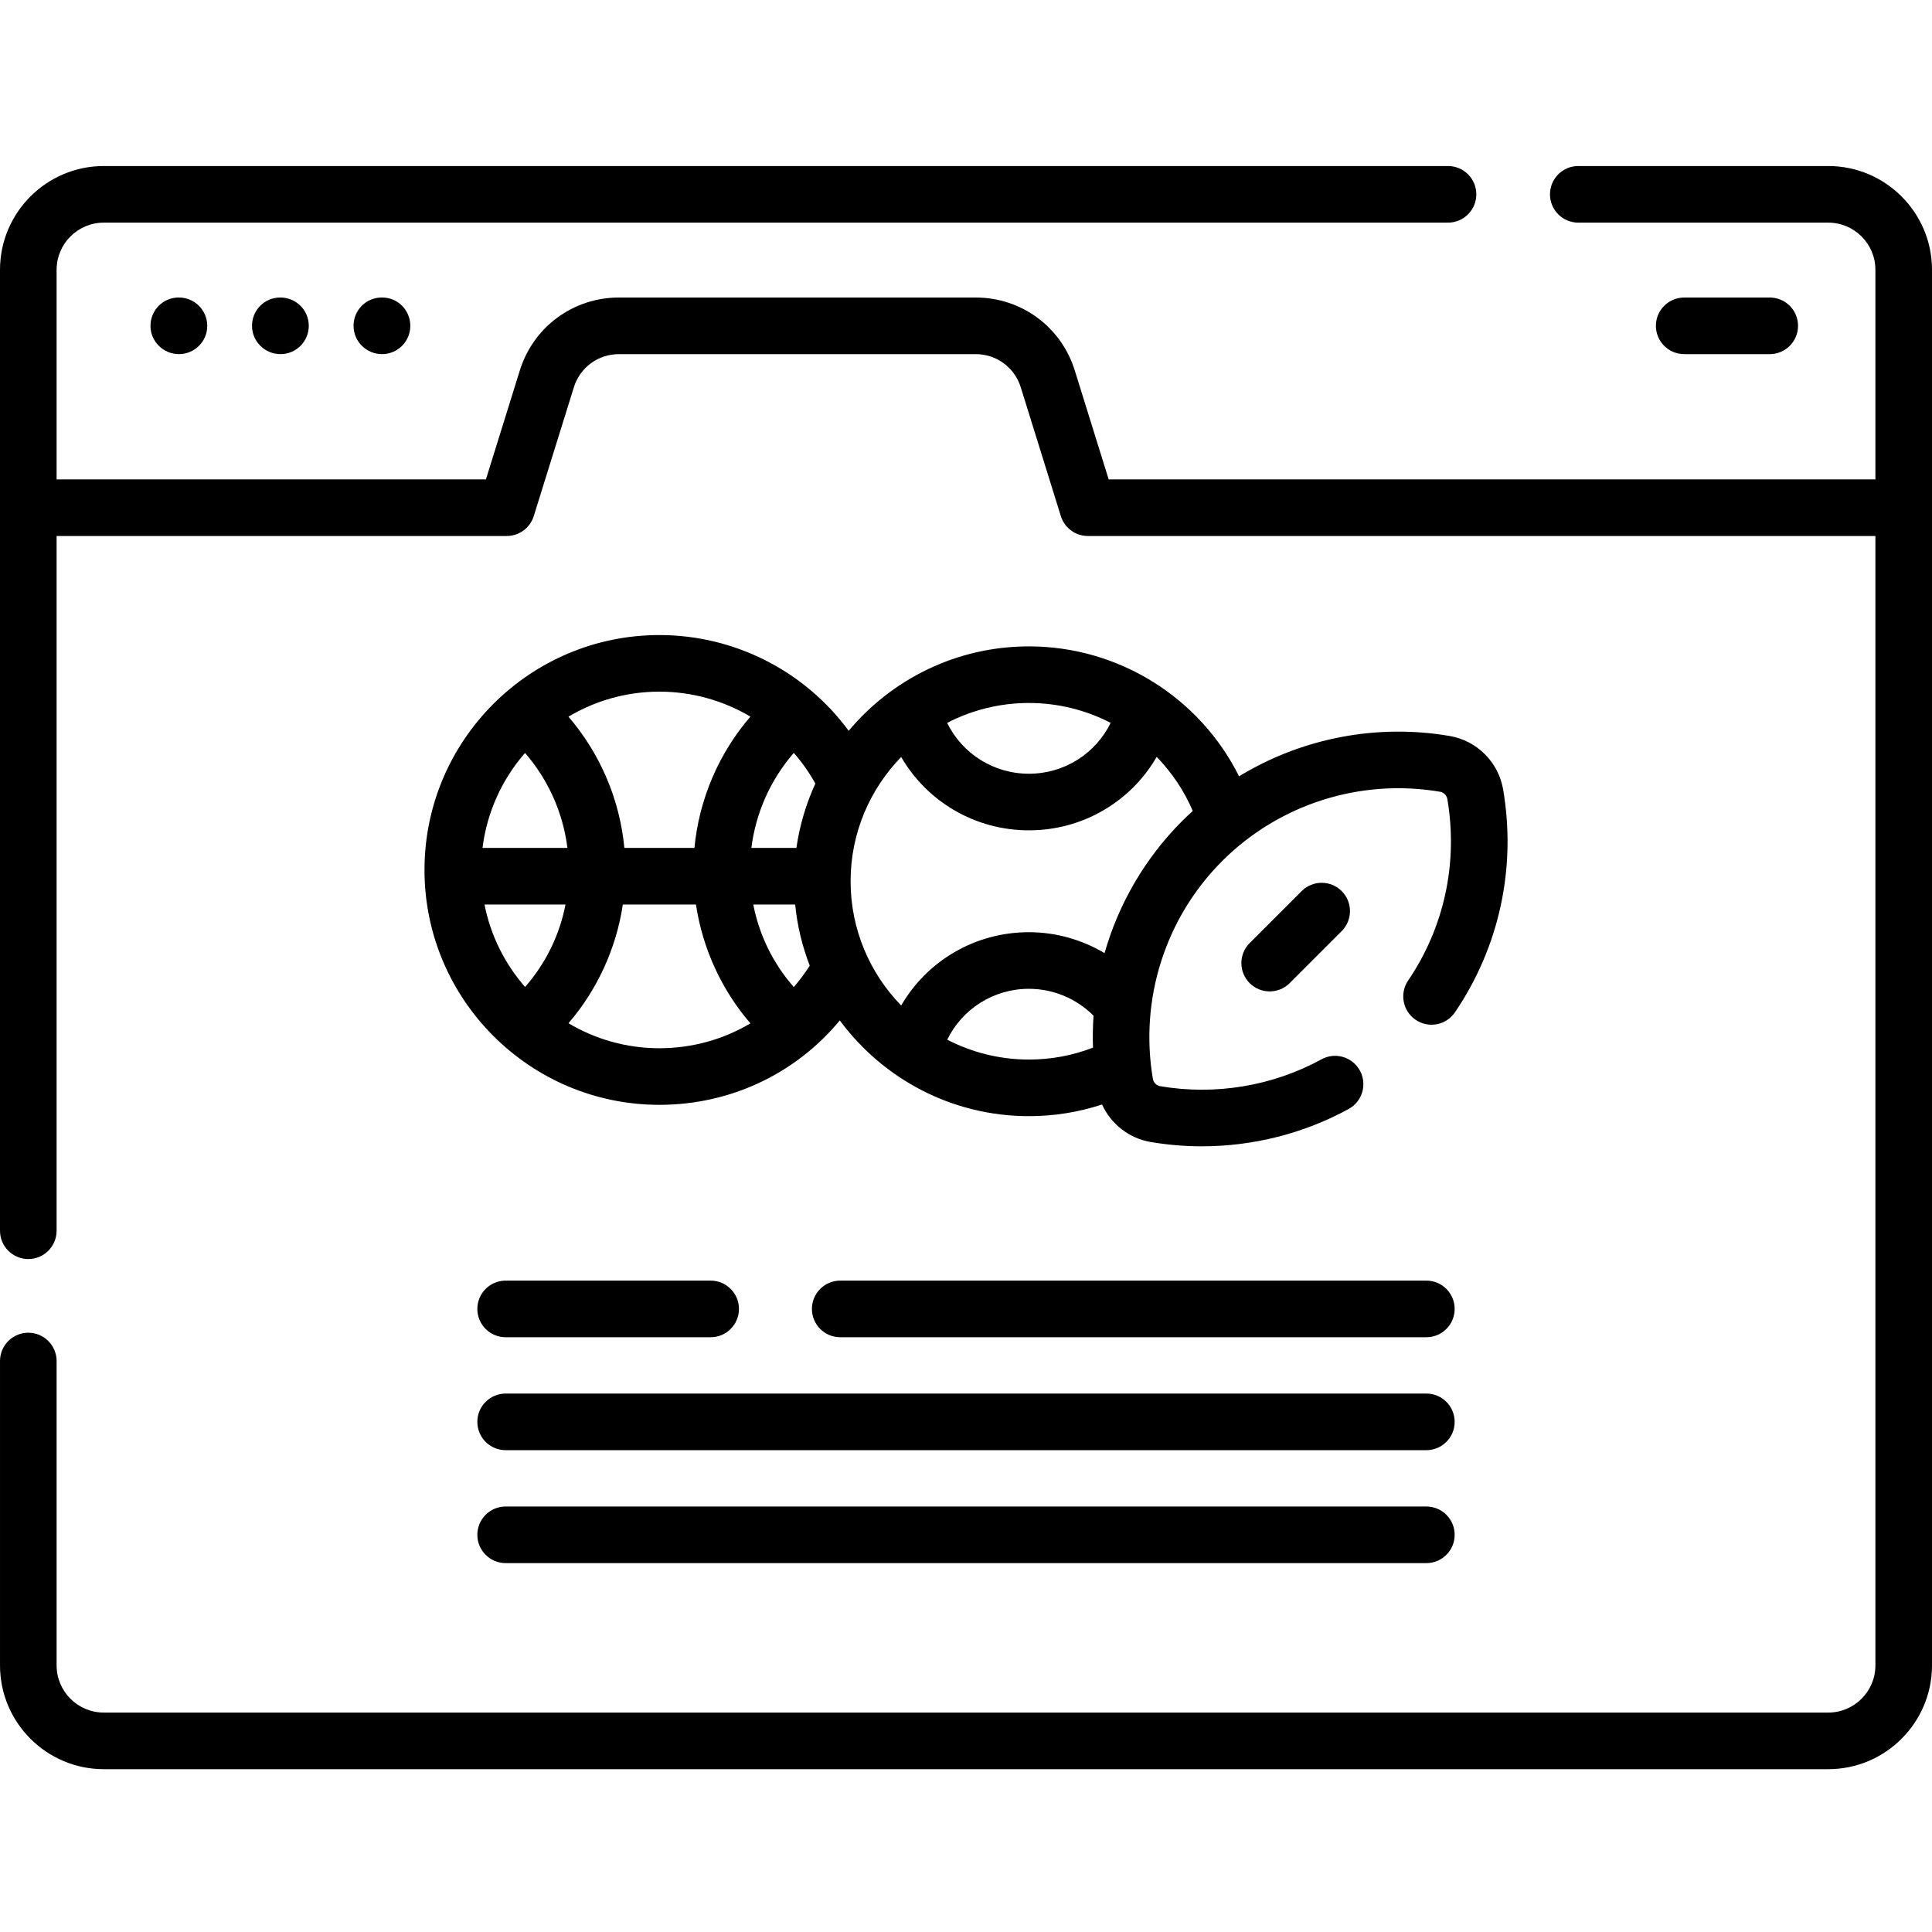 <svg height="512pt" viewBox="0 -44 512 512" width="512pt" xmlns="http://www.w3.org/2000/svg"><path d="m484.5 0h-66.238c-4.145 0-7.5 3.359-7.5 7.5s3.355 7.5 7.5 7.5h66.238c6.895 0 12.5 5.605 12.5 12.5v55.543h-203.188l-8.984-28.867c-3.598-11.562-14.148-19.328-26.258-19.328h-94.555c-12.109 0-22.66 7.766-26.258 19.328l-8.984 28.867h-113.773v-55.543c0-6.895 5.605-12.5 12.5-12.5h356.238c4.145 0 7.5-3.359 7.5-7.5s-3.355-7.5-7.5-7.5h-356.238c-15.164 0-27.5 12.336-27.5 27.5v254.66c0 4.145 3.359 7.5 7.5 7.5s7.5-3.355 7.5-7.5v-184.117h119.293c3.281 0 6.184-2.137 7.16-5.273l10.625-34.137c1.637-5.254 6.434-8.785 11.934-8.785h94.559c5.504 0 10.301 3.531 11.938 8.785l10.625 34.141c.973 3.133 3.875 5.27 7.16 5.27h208.707v299.305c0 6.895-5.605 12.5-12.5 12.5h-457c-6.895 0-12.5-5.605-12.5-12.5v-80.664c0-4.141-3.359-7.5-7.5-7.5s-7.5 3.359-7.5 7.5v80.664c0 15.164 12.336 27.5 27.5 27.5h457c15.164 0 27.5-12.336 27.5-27.5v-369.848c0-15.164-12.336-27.5-27.5-27.5zm0 0"/><path d="m47.387 34.848h-.094c-4.141.023-7.434 3.398-7.414 7.539.023 4.129 3.422 7.461 7.547 7.461h.039c4.145-.023 7.484-3.398 7.461-7.539-.023-4.129-3.375-7.461-7.5-7.461-.012 0-.027 0-.039 0zm0 0"/><path d="m74.293 34.848h-.094c-4.141.023-7.434 3.398-7.414 7.539.023 4.129 3.422 7.461 7.547 7.461h.039c4.145-.023 7.484-3.398 7.461-7.539-.02-4.129-3.375-7.461-7.496-7.461-.016 0-.027 0-.043 0zm0 0"/><path d="m101.109 34.848c-4.145.023-7.438 3.398-7.414 7.539.02 4.129 3.418 7.461 7.543 7.461h.043c4.141-.023 7.48-3.398 7.457-7.539-.02-4.145-3.371-7.523-7.539-7.461zm0 0"/><path d="m469 49.848c4.145 0 7.5-3.359 7.5-7.5s-3.355-7.5-7.5-7.5h-22.668c-4.141 0-7.5 3.359-7.5 7.5s3.359 7.5 7.5 7.5zm0 0"/><path d="m378 295.379h-155.332c-4.145 0-7.5 3.359-7.5 7.5 0 4.145 3.355 7.5 7.5 7.5h155.332c4.145 0 7.5-3.355 7.5-7.5 0-4.141-3.355-7.5-7.5-7.5zm0 0"/><path d="m134 310.379h54.332c4.145 0 7.5-3.355 7.5-7.5 0-4.141-3.355-7.5-7.5-7.5h-54.332c-4.141 0-7.5 3.359-7.5 7.5 0 4.145 3.359 7.5 7.5 7.5zm0 0"/><path d="m378 325.309h-244c-4.141 0-7.5 3.359-7.5 7.5 0 4.145 3.359 7.5 7.5 7.5h244c4.145 0 7.5-3.355 7.5-7.5 0-4.141-3.355-7.5-7.5-7.5zm0 0"/><path d="m378 355.238h-244c-4.141 0-7.5 3.359-7.5 7.5 0 4.145 3.359 7.5 7.5 7.5h244c4.145 0 7.5-3.355 7.5-7.5 0-4.141-3.355-7.5-7.5-7.5zm0 0"/><path d="m398.348 165.219c-1.238-7.246-6.938-12.945-14.184-14.18-19.461-3.32-39.285.633-55.801 10.691-10.422-20.883-31.891-34.434-55.695-34.434-19.164 0-36.328 8.711-47.758 22.375-11.641-15.832-30.184-25.375-50.164-25.375-34.324 0-62.25 27.922-62.25 62.246s27.926 62.25 62.25 62.25c18.793 0 36.074-8.219 47.812-22.367 11.348 15.371 29.582 25.367 50.109 25.367 6.676 0 13.168-1.047 19.391-3.09 2.344 5.152 7.113 8.953 12.871 9.934 4.5.77 9.047 1.148 13.582 1.148 13.535 0 26.984-3.379 38.895-9.895 3.637-1.988 4.969-6.547 2.98-10.18-1.988-3.633-6.543-4.973-10.18-2.98-12.949 7.086-28.137 9.613-42.758 7.121-.965-.164-1.754-.953-1.918-1.918-3.594-21.07 3.27-42.66 18.359-57.746 15.094-15.094 36.68-21.957 57.75-18.363.965.164 1.754.953 1.918 1.918 2.883 16.91-.805 33.992-10.387 48.105-2.324 3.426-1.434 8.09 1.992 10.418 3.426 2.328 8.09 1.434 10.418-1.992 11.77-17.336 16.305-38.305 12.766-59.055zm-104.008-17.656c-3.984 8.137-12.27 13.484-21.668 13.484s-17.68-5.344-21.668-13.473c6.492-3.363 13.859-5.277 21.664-5.277 7.719 0 15.113 1.879 21.672 5.266zm-83.285 33.148h-11.934c1.164-9.312 5.086-18.102 11.246-25.188 2.16 2.473 4.078 5.191 5.711 8.133-2.445 5.324-4.164 11.051-5.023 17.055zm-12.191-34.801c-8.41 9.766-13.613 21.953-14.832 34.801h-18.566c-1.219-12.844-6.418-25.02-14.82-34.785 7.062-4.207 15.305-6.633 24.102-6.633 8.648.004 16.945 2.359 24.117 6.617zm-59.723 9.629c6.156 7.086 10.07 15.867 11.234 25.172h-22.504c1.184-9.566 5.234-18.25 11.27-25.172zm-10.742 40.172h21.469c-1.574 8.094-5.227 15.578-10.715 21.852-5.332-6.109-9.125-13.594-10.754-21.852zm22.258 31.457c7.66-8.914 12.66-19.863 14.402-31.457h19.379c1.742 11.609 6.754 22.574 14.43 31.492-7.152 4.25-15.418 6.59-24.121 6.59-8.793 0-17.031-2.422-24.09-6.625zm59.707-9.582c-5.5-6.281-9.16-13.77-10.734-21.875h11.098c.559 5.656 1.887 11.086 3.863 16.199-1.281 2.016-2.695 3.91-4.227 5.676zm40.66 13.938c3.984-8.129 12.254-13.48 21.645-13.48 6.434 0 12.605 2.586 17.129 7.125-.195 2.809-.242 5.637-.145 8.469-5.402 2.086-11.098 3.156-16.984 3.156-7.797 0-15.152-1.91-21.645-5.27zm41.695-22.938c-6.012-3.582-12.934-5.543-20.051-5.543-14.277 0-26.984 7.605-33.844 19.426-8.289-8.52-13.406-20.133-13.406-32.926s5.117-24.406 13.406-32.926c6.859 11.82 19.566 19.43 33.848 19.43 14.289 0 27.008-7.621 33.859-19.457 3.98 4.082 7.25 8.91 9.566 14.32-.953.867-1.895 1.75-2.812 2.668-9.844 9.848-16.84 21.949-20.566 35.008zm0 0"/><path d="m344.957 192.148-13.785 13.785c-2.93 2.93-2.93 7.676 0 10.605 1.465 1.465 3.383 2.195 5.301 2.195 1.922 0 3.84-.73 5.305-2.195l13.785-13.785c2.93-2.93 2.93-7.68 0-10.605-2.926-2.93-7.676-2.93-10.605 0zm0 0"/></svg>
